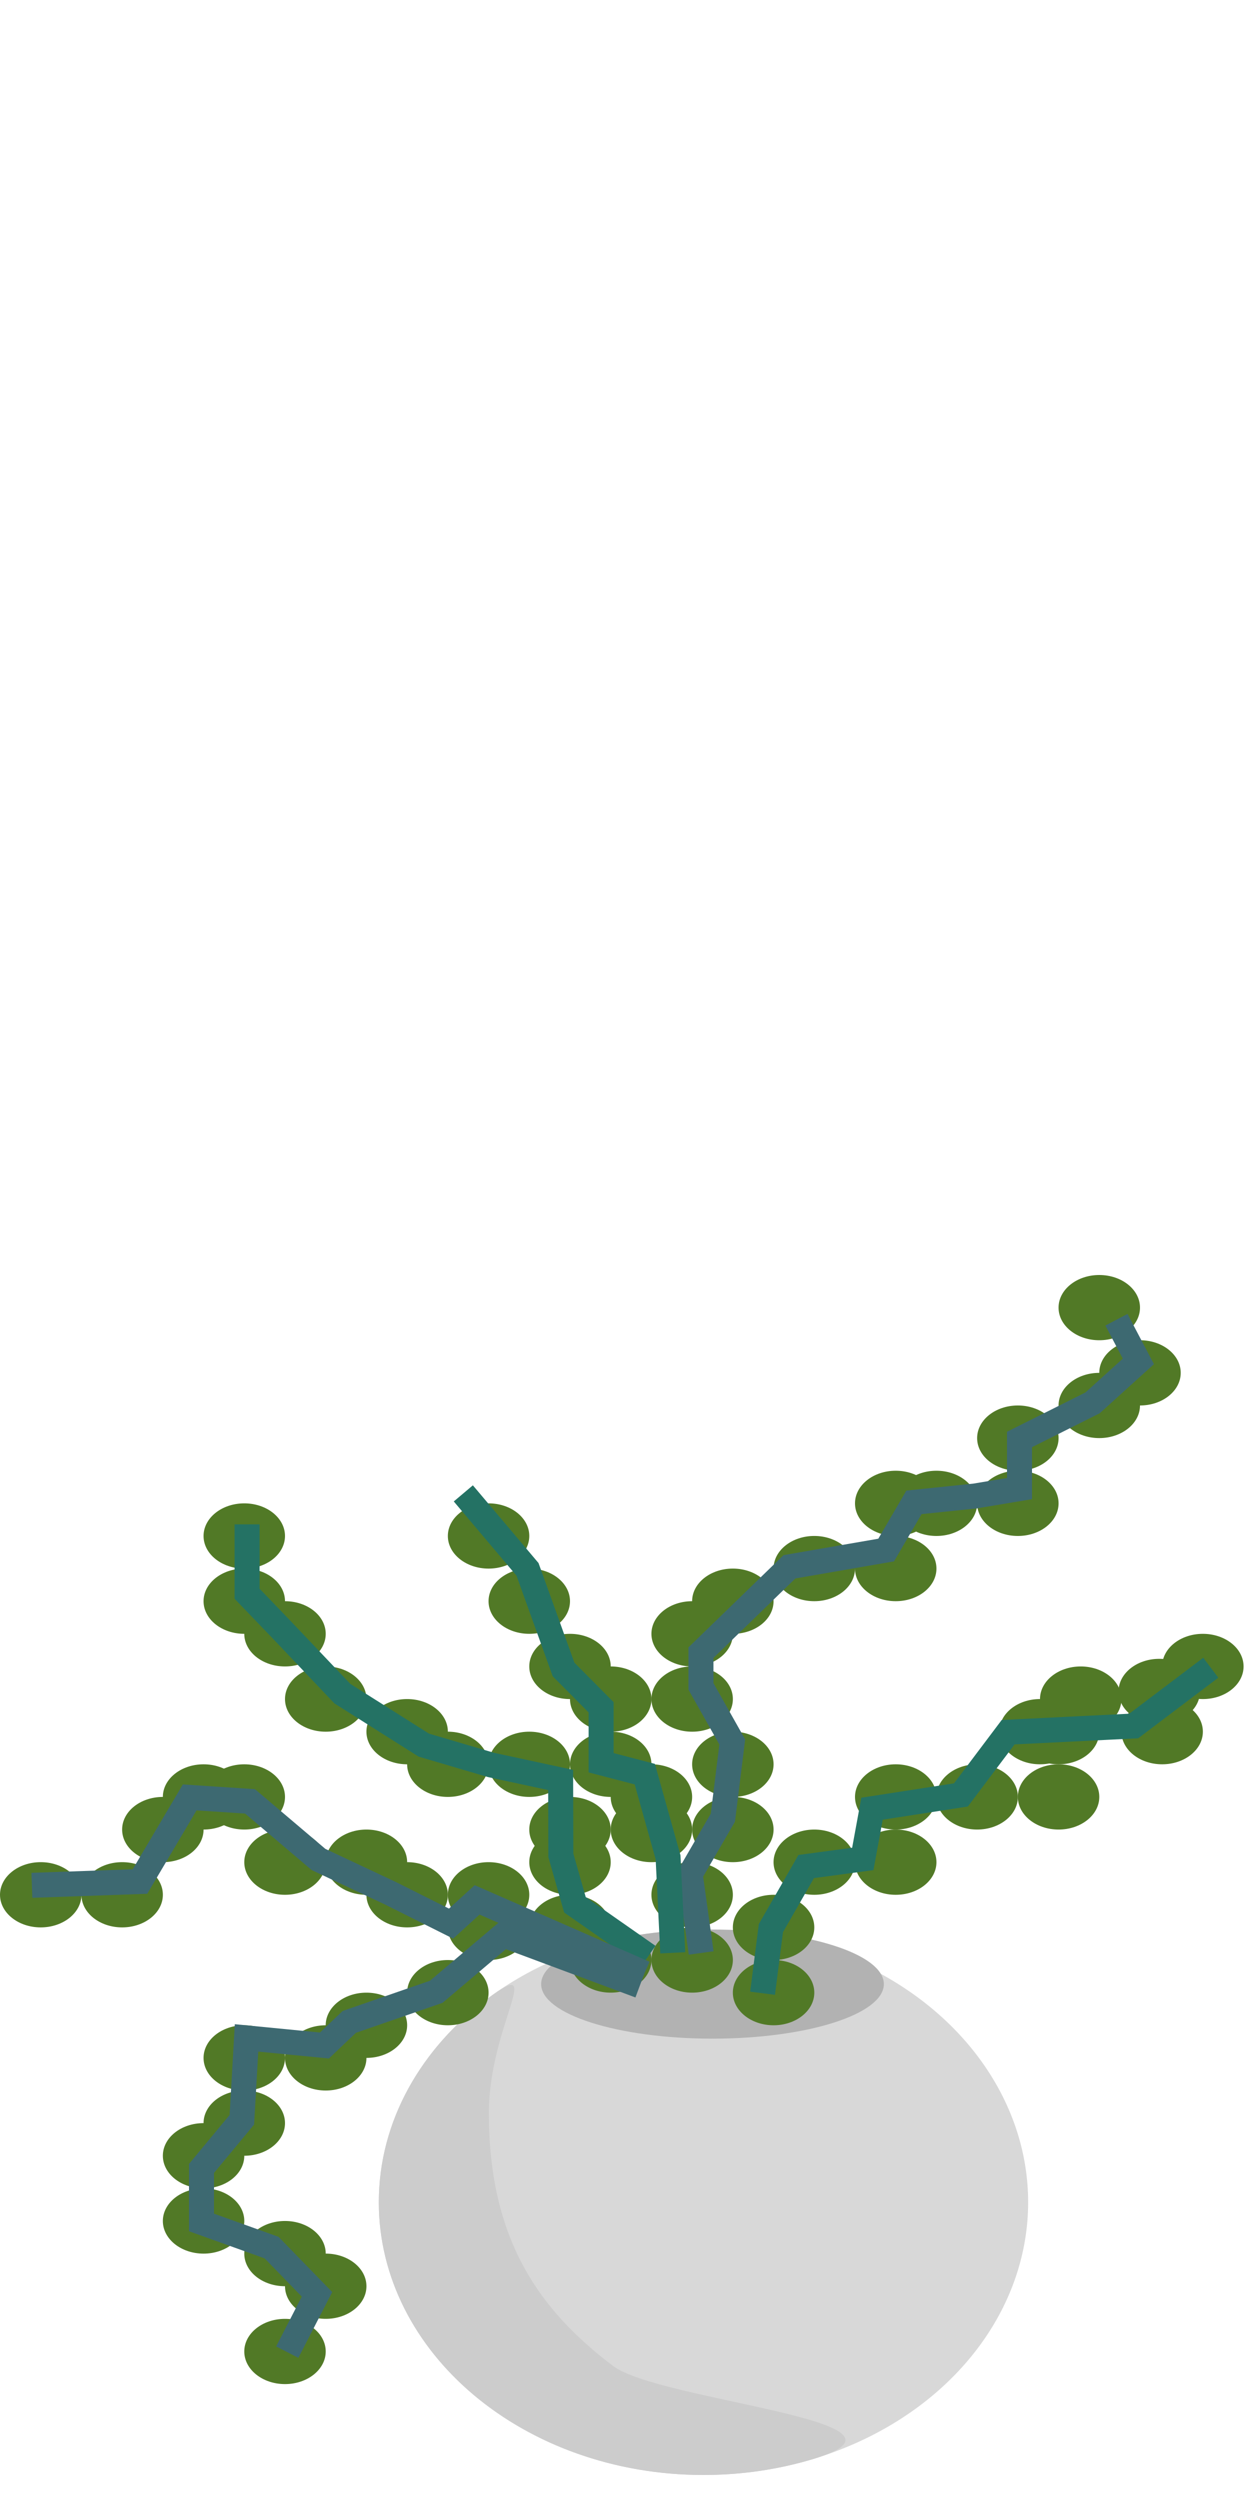 <?xml version="1.0" encoding="UTF-8" standalone="no"?>
<svg width="50px" height="100px" viewBox="0 0 50 100" version="1.1" xmlns="http://www.w3.org/2000/svg" xmlns:xlink="http://www.w3.org/1999/xlink">
    <!-- Generator: Sketch 40.3 (33839) - http://www.bohemiancoding.com/sketch -->
    <title>med_dot_plant_hero</title>
    <desc>Created with Sketch.</desc>
    <defs></defs>
    <g id="Page-1" stroke="none" stroke-width="1" fill="none" fill-rule="evenodd">
        <g id="med_dot_plant_hero">
            <g id="big-dot-plant" transform="translate(0, 51)">
                <g id="Group-12" transform="translate(15.152, 26.182)">
                    <ellipse id="Oval-7" fill="#D8D8D8" cx="12.987" cy="10.909" rx="12.987" ry="10.909"></ellipse>
                    <path d="M12.987,21.818 C14.53,21.818 16.01,21.592 17.383,21.178 C22.392,19.664 11.24,18.87 9.369,17.455 C6.449,15.245 4.403,12.434 4.403,7.341 C4.403,3.847 6.692,1.028 4.403,2.723 C1.703,4.722 0,7.648 0,10.909 C0,16.934 5.815,21.818 12.987,21.818 Z" id="Oval-7" fill="#CCCCCC"></path>
                    <ellipse id="Oval-7" fill="#B2B2B2" cx="13.348" cy="2.182" rx="6.854" ry="2.182"></ellipse>
                </g>
                <g id="leaves" transform="translate(25, 22.5) scale(-1, 1) translate(-25, -22.5) ">
                    <ellipse id="Oval-8" fill="#517926" cx="19.057" cy="28.706" rx="1.629" ry="1.305"></ellipse>
                    <ellipse id="Oval-8" fill="#517926" cx="19.057" cy="26.096" rx="1.629" ry="1.305"></ellipse>
                    <ellipse id="Oval-8" fill="#517926" cx="22.314" cy="27.401" rx="1.629" ry="1.305"></ellipse>
                    <ellipse id="Oval-8" fill="#517926" cx="25.571" cy="27.401" rx="1.629" ry="1.305"></ellipse>
                    <ellipse id="Oval-8" fill="#517926" cx="27.2" cy="26.096" rx="1.629" ry="1.305"></ellipse>
                    <ellipse id="Oval-8" fill="#517926" cx="30.457" cy="26.096" rx="1.629" ry="1.305"></ellipse>
                    <ellipse id="Oval-8" fill="#517926" cx="32.086" cy="28.706" rx="1.629" ry="1.305"></ellipse>
                    <ellipse id="Oval-8" fill="#517926" cx="35.343" cy="30.011" rx="1.629" ry="1.305"></ellipse>
                    <ellipse id="Oval-8" fill="#517926" cx="36.971" cy="31.316" rx="1.629" ry="1.305"></ellipse>
                    <ellipse id="Oval-8" fill="#517926" cx="40.229" cy="31.316" rx="1.629" ry="1.305"></ellipse>
                    <ellipse id="Oval-8" fill="#517926" cx="40.229" cy="33.925" rx="1.629" ry="1.305"></ellipse>
                    <ellipse id="Oval-8" fill="#517926" cx="41.857" cy="35.23" rx="1.629" ry="1.305"></ellipse>
                    <ellipse id="Oval-8" fill="#517926" cx="41.857" cy="37.84" rx="1.629" ry="1.305"></ellipse>
                    <ellipse id="Oval-8" fill="#517926" cx="38.6" cy="39.144" rx="1.629" ry="1.305"></ellipse>
                    <ellipse id="Oval-8" fill="#517926" cx="36.971" cy="40.449" rx="1.629" ry="1.305"></ellipse>
                    <ellipse id="Oval-8" fill="#517926" cx="38.6" cy="43.059" rx="1.629" ry="1.305"></ellipse>
                    <ellipse id="Oval-8" fill="#517926" cx="30.457" cy="24.791" rx="1.629" ry="1.305"></ellipse>
                    <ellipse id="Oval-8" fill="#517926" cx="33.714" cy="24.791" rx="1.629" ry="1.305"></ellipse>
                    <ellipse id="Oval-8" fill="#517926" cx="35.343" cy="23.487" rx="1.629" ry="1.305"></ellipse>
                    <ellipse id="Oval-8" fill="#517926" cx="38.6" cy="23.487" rx="1.629" ry="1.305"></ellipse>
                    <ellipse id="Oval-8" fill="#517926" cx="40.229" cy="20.877" rx="1.629" ry="1.305"></ellipse>
                    <ellipse id="Oval-8" fill="#517926" cx="41.857" cy="20.877" rx="1.629" ry="1.305"></ellipse>
                    <ellipse id="Oval-8" fill="#517926" cx="43.486" cy="22.182" rx="1.629" ry="1.305"></ellipse>
                    <ellipse id="Oval-8" fill="#517926" cx="45.114" cy="24.791" rx="1.629" ry="1.305"></ellipse>
                    <ellipse id="Oval-8" fill="#517926" cx="48.371" cy="24.791" rx="1.629" ry="1.305"></ellipse>
                    <ellipse id="Oval-8" fill="#517926" cx="27.2" cy="23.487" rx="1.629" ry="1.305"></ellipse>
                    <ellipse id="Oval-8" fill="#517926" cx="27.2" cy="22.182" rx="1.629" ry="1.305"></ellipse>
                    <ellipse id="Oval-8" fill="#517926" cx="28.829" cy="19.572" rx="1.629" ry="1.305"></ellipse>
                    <ellipse id="Oval-8" fill="#517926" cx="32.086" cy="19.572" rx="1.629" ry="1.305"></ellipse>
                    <ellipse id="Oval-8" fill="#517926" cx="33.714" cy="18.267" rx="1.629" ry="1.305"></ellipse>
                    <ellipse id="Oval-8" fill="#517926" cx="36.971" cy="16.963" rx="1.629" ry="1.305"></ellipse>
                    <ellipse id="Oval-8" fill="#517926" cx="38.6" cy="14.353" rx="1.629" ry="1.305"></ellipse>
                    <ellipse id="Oval-8" fill="#517926" cx="40.229" cy="13.048" rx="1.629" ry="1.305"></ellipse>
                    <ellipse id="Oval-8" fill="#517926" cx="40.229" cy="10.439" rx="1.629" ry="1.305"></ellipse>
                    <ellipse id="Oval-8" fill="#517926" cx="22.314" cy="24.791" rx="1.629" ry="1.305"></ellipse>
                    <ellipse id="Oval-8" fill="#517926" cx="23.943" cy="22.182" rx="1.629" ry="1.305"></ellipse>
                    <ellipse id="Oval-8" fill="#517926" cx="23.943" cy="20.877" rx="1.629" ry="1.305"></ellipse>
                    <ellipse id="Oval-8" fill="#517926" cx="25.571" cy="19.572" rx="1.629" ry="1.305"></ellipse>
                    <ellipse id="Oval-8" fill="#517926" cx="25.571" cy="16.963" rx="1.629" ry="1.305"></ellipse>
                    <ellipse id="Oval-8" fill="#517926" cx="27.2" cy="15.658" rx="1.629" ry="1.305"></ellipse>
                    <ellipse id="Oval-8" fill="#517926" cx="28.829" cy="13.048" rx="1.629" ry="1.305"></ellipse>
                    <ellipse id="Oval-8" fill="#517926" cx="30.457" cy="10.439" rx="1.629" ry="1.305"></ellipse>
                    <ellipse id="Oval-8" fill="#517926" cx="17.429" cy="23.487" rx="1.629" ry="1.305"></ellipse>
                    <ellipse id="Oval-8" fill="#517926" cx="14.171" cy="23.487" rx="1.629" ry="1.305"></ellipse>
                    <ellipse id="Oval-8" fill="#517926" cx="14.171" cy="20.877" rx="1.629" ry="1.305"></ellipse>
                    <ellipse id="Oval-8" fill="#517926" cx="10.914" cy="20.877" rx="1.629" ry="1.305"></ellipse>
                    <ellipse id="Oval-8" fill="#517926" cx="7.657" cy="20.877" rx="1.629" ry="1.305"></ellipse>
                    <ellipse id="Oval-8" fill="#517926" cx="7.657" cy="18.267" rx="1.629" ry="1.305"></ellipse>
                    <ellipse id="Oval-8" fill="#517926" cx="8.4" cy="18.267" rx="1.629" ry="1.305"></ellipse>
                    <ellipse id="Oval-8" fill="#517926" cx="6.771" cy="16.963" rx="1.629" ry="1.305"></ellipse>
                    <ellipse id="Oval-8" fill="#517926" cx="3.514" cy="18.267" rx="1.629" ry="1.305"></ellipse>
                    <ellipse id="Oval-8" fill="#517926" cx="1.886" cy="15.658" rx="1.629" ry="1.305"></ellipse>
                    <ellipse id="Oval-8" fill="#517926" cx="3.629" cy="16.658" rx="1.629" ry="1.305"></ellipse>
                    <ellipse id="Oval-8" fill="#517926" cx="20.686" cy="22.182" rx="1.629" ry="1.305"></ellipse>
                    <ellipse id="Oval-8" fill="#517926" cx="20.686" cy="19.572" rx="1.629" ry="1.305"></ellipse>
                    <ellipse id="Oval-8" fill="#517926" cx="22.314" cy="16.963" rx="1.629" ry="1.305"></ellipse>
                    <ellipse id="Oval-8" fill="#517926" cx="22.314" cy="14.353" rx="1.629" ry="1.305"></ellipse>
                    <ellipse id="Oval-8" fill="#517926" cx="20.686" cy="13.048" rx="1.629" ry="1.305"></ellipse>
                    <ellipse id="Oval-8" fill="#517926" cx="17.429" cy="11.743" rx="1.629" ry="1.305"></ellipse>
                    <ellipse id="Oval-8" fill="#517926" cx="14.171" cy="11.743" rx="1.629" ry="1.305"></ellipse>
                    <ellipse id="Oval-8" fill="#517926" cx="14.171" cy="9.134" rx="1.629" ry="1.305"></ellipse>
                    <ellipse id="Oval-8" fill="#517926" cx="12.543" cy="9.134" rx="1.629" ry="1.305"></ellipse>
                    <ellipse id="Oval-8" fill="#517926" cx="9.286" cy="9.134" rx="1.629" ry="1.305"></ellipse>
                    <ellipse id="Oval-8" fill="#517926" cx="9.286" cy="6.524" rx="1.629" ry="1.305"></ellipse>
                    <ellipse id="Oval-8" fill="#517926" cx="6.029" cy="5.219" rx="1.629" ry="1.305"></ellipse>
                    <ellipse id="Oval-8" fill="#517926" cx="4.4" cy="3.914" rx="1.629" ry="1.305"></ellipse>
                    <ellipse id="Oval-8" fill="#517926" cx="6.029" cy="1.305" rx="1.629" ry="1.305"></ellipse>
                    <polyline id="Path-81" stroke="#247264" points="19.497 28.73 19.164 26.125 17.751 23.661 15.488 23.357 15.119 21.348 11.563 20.797 9.674 18.288 4.651 18.04 1.569 15.709"></polyline>
                    <polyline id="Path-82" stroke="#3D6971" points="21.954 27.119 22.393 23.963 21.085 21.707 20.709 18.679 21.962 16.456 21.962 15.106 18.422 11.672 14.553 11.001 13.441 9.094 11.006 8.841 9.22 8.543 9.22 6.579 6.299 5.116 4.465 3.456 5.342 1.789"></polyline>
                    <polyline id="Path-83" stroke="#247264" points="23.089 27.113 23.277 23.292 24.209 19.966 25.955 19.51 25.955 17.293 27.458 15.779 28.899 11.776 31.467 8.735"></polyline>
                    <polyline id="Path-84" stroke="#247264" points="24.066 27.244 27.002 25.192 27.566 23.215 27.574 20.199 30.362 19.597 33.048 18.805 36.305 16.746 38.809 14.11 40.117 12.749 40.117 9.974"></polyline>
                    <polyline id="Path-85" stroke="#3D6971" points="24.219 27.928 30.916 24.995 31.958 25.945 34.385 24.729 37.259 23.379 39.999 21.055 42.412 20.896 44.401 24.261 48.725 24.413"></polyline>
                    <polyline id="Path-86" stroke="#3D6971" points="24.408 28.43 29.864 26.397 32.55 28.671 36.027 29.875 37.022 30.82 40.138 30.516 40.326 33.791 41.94 35.737 41.94 37.898 39.136 38.905 37.32 40.774 38.51 43.086"></polyline>
                </g>
            </g>
        </g>
    </g>
</svg>
